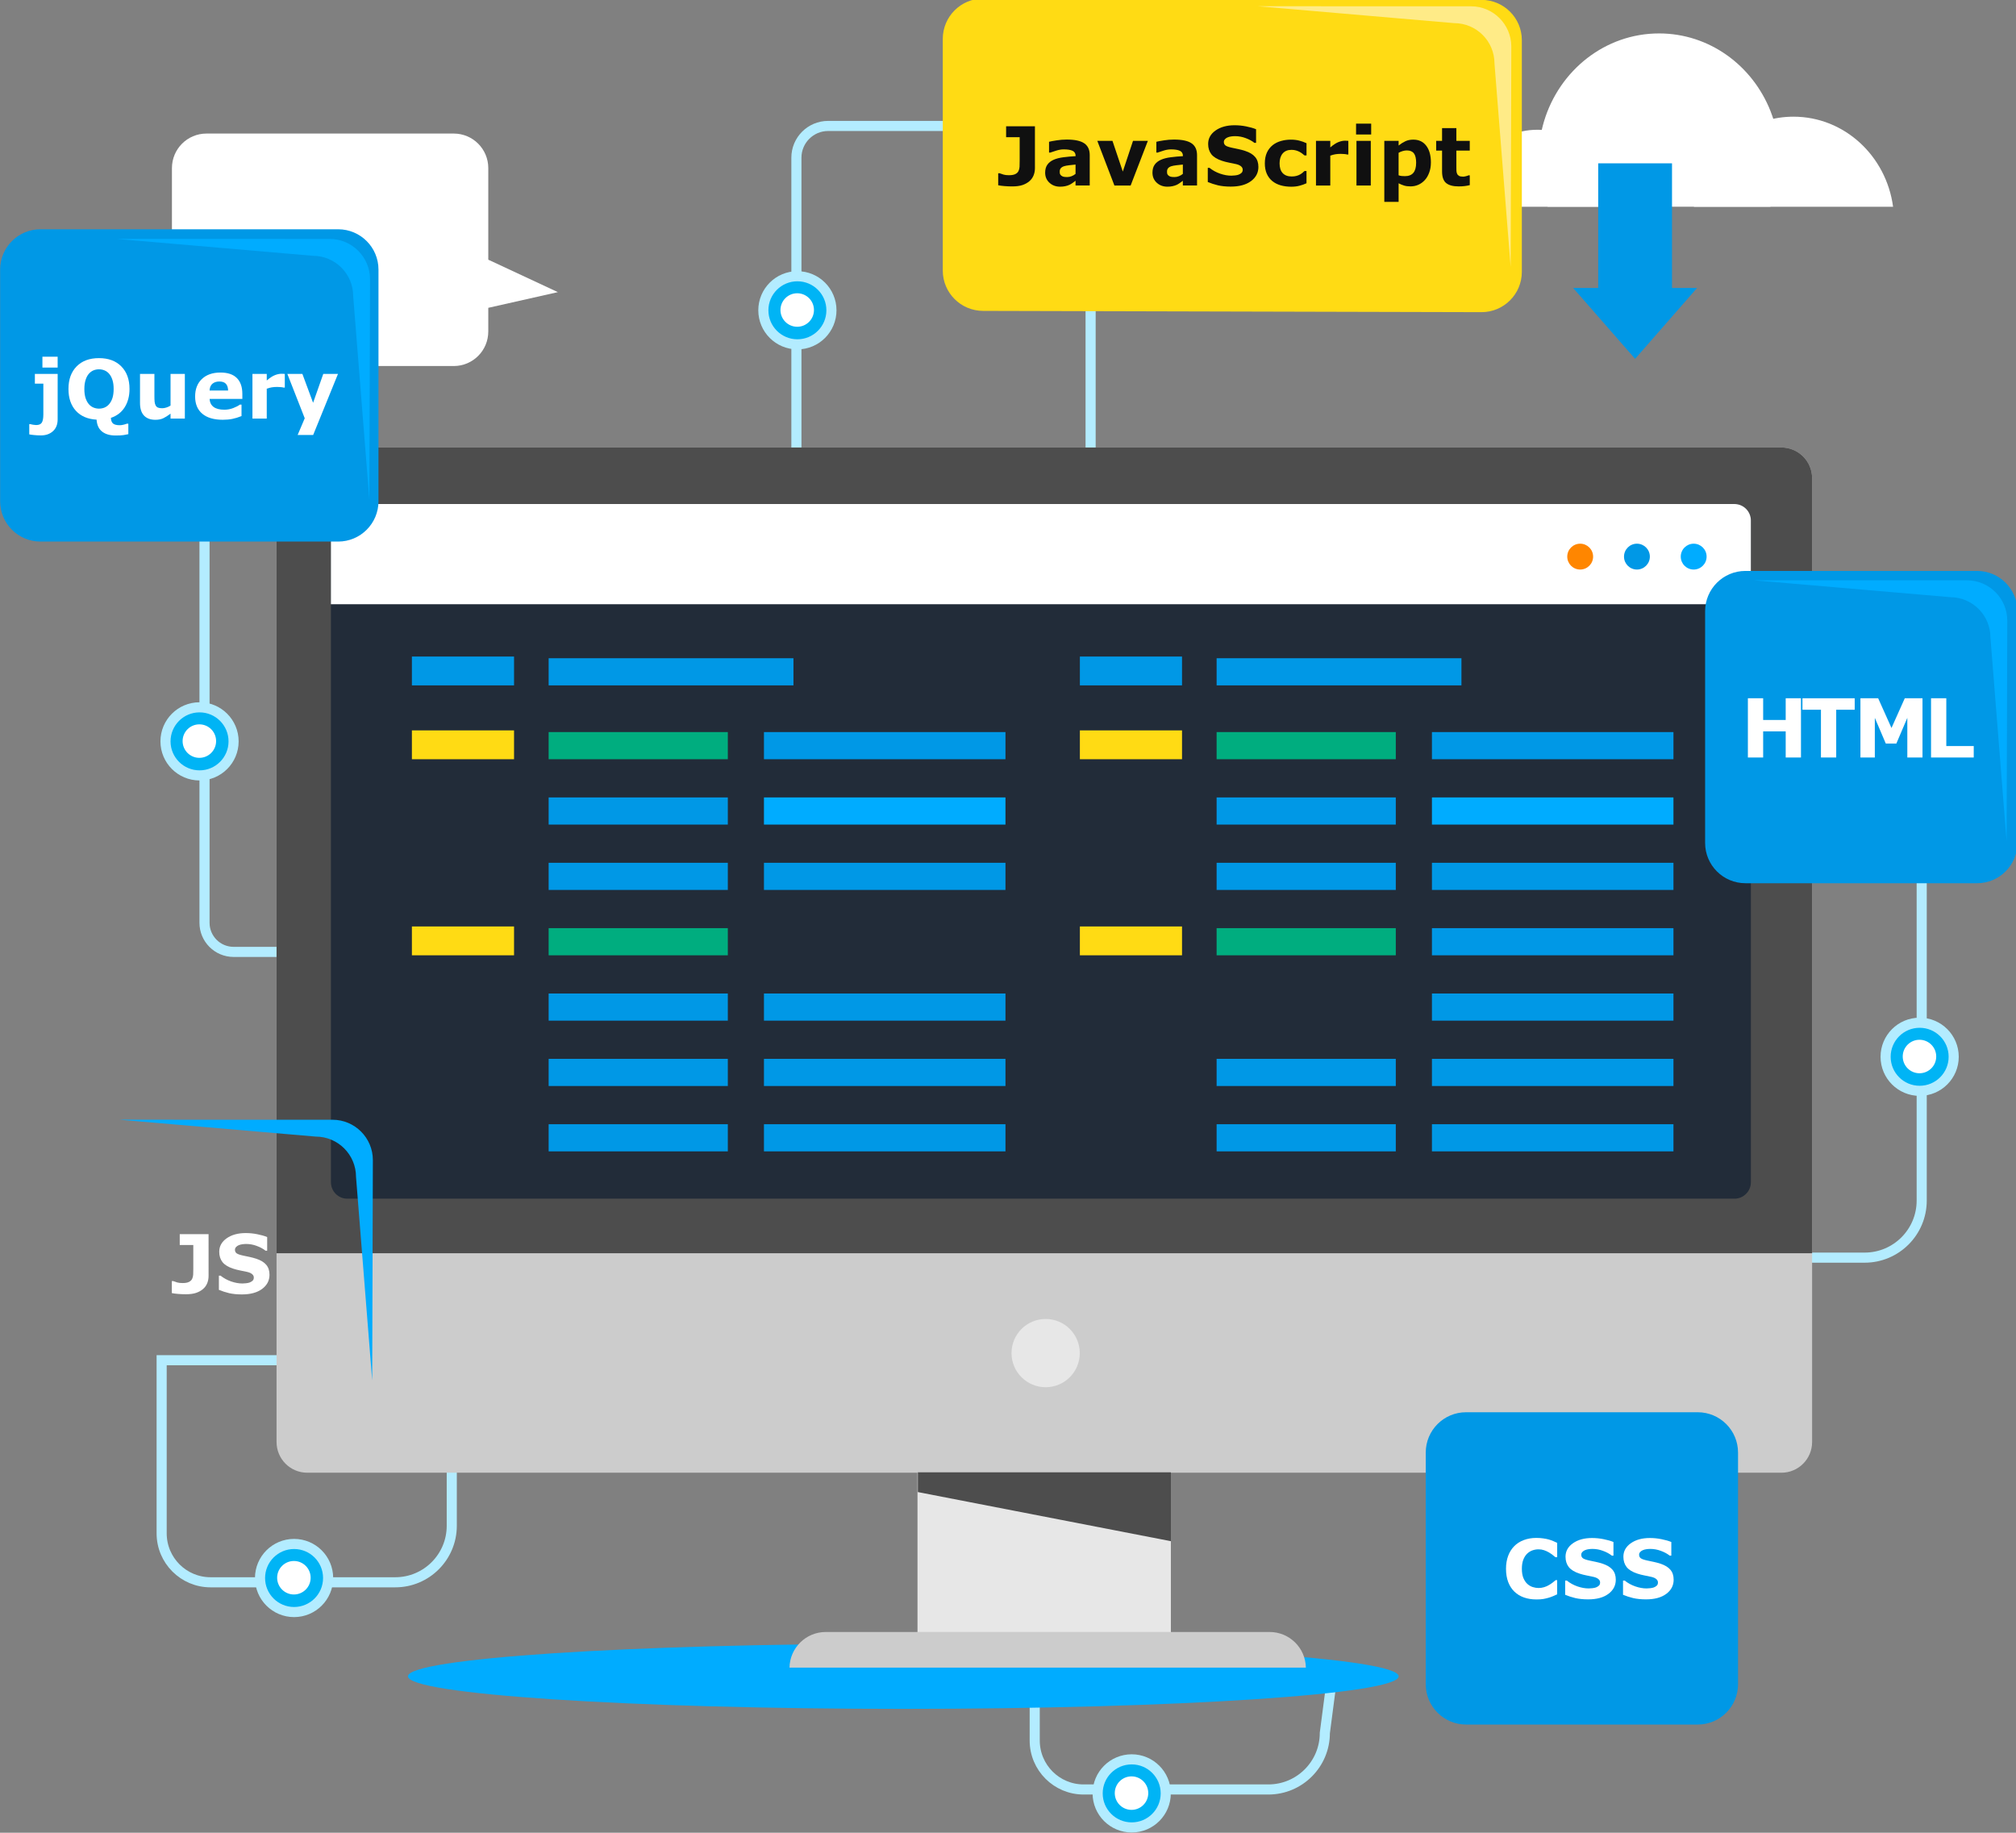 <?xml version="1.0" encoding="UTF-8" standalone="no"?>
<!-- Created with Inkscape (http://www.inkscape.org/) -->

<svg
   width="140.865mm"
   height="128.056mm"
   viewBox="0 0 140.865 128.056"
   version="1.1"
   id="svg5"
   xml:space="preserve"
   xmlns:inkscape="http://www.inkscape.org/namespaces/inkscape"
   xmlns:sodipodi="http://sodipodi.sourceforge.net/DTD/sodipodi-0.dtd"
   xmlns="http://www.w3.org/2000/svg"
   xmlns:svg="http://www.w3.org/2000/svg"><rect x="0" y="0" width="140.865" height="128.056" fill="#808080" stroke="none"/><sodipodi:namedview
     id="namedview7"
     pagecolor="#ffffff"
     bordercolor="#000000"
     borderopacity="0.25"
     inkscape:showpageshadow="2"
     inkscape:pageopacity="0.0"
     inkscape:pagecheckerboard="0"
     inkscape:deskcolor="#d1d1d1"
     inkscape:document-units="mm"
     showgrid="false" /><defs
     id="defs2"><clipPath
       clipPathUnits="userSpaceOnUse"
       id="clipPath150"><path
         d="M 0,500 H 500 V 0 H 0 Z"
         id="path148" /></clipPath><clipPath
       clipPathUnits="userSpaceOnUse"
       id="clipPath254"><path
         d="M 0,500 H 500 V 0 H 0 Z"
         id="path252" /></clipPath><clipPath
       clipPathUnits="userSpaceOnUse"
       id="clipPath400"><path
         d="M 0,500 H 500 V 0 H 0 Z"
         id="path398" /></clipPath><clipPath
       clipPathUnits="userSpaceOnUse"
       id="clipPath420"><path
         d="M 0,500 H 500 V 0 H 0 Z"
         id="path418" /></clipPath><clipPath
       clipPathUnits="userSpaceOnUse"
       id="clipPath504"><path
         d="M 0,500 H 500 V 0 H 0 Z"
         id="path502" /></clipPath></defs><g
     id="g144"
     transform="matrix(0.353,0,0,-0.353,-15.644,154.946)"
     inkscape:export-filename="stack.svg"
     inkscape:export-xdpi="1.8031489"
     inkscape:export-ydpi="1.8031489"><g
       id="g146"
       clip-path="url(#clipPath150)"><g
         id="g152"
         transform="translate(201.959,331.918)"><path
           d="m 0,0 v 75.813 c 0,3.467 2.811,6.278 6.278,6.278 h 45.679 c 3.468,0 6.278,-2.811 6.278,-6.278 V 0"
           style="fill:none;stroke:#b3ecff;stroke-width:2;stroke-linecap:butt;stroke-linejoin:miter;stroke-miterlimit:10;stroke-dasharray:none;stroke-opacity:1"
           id="path154" /></g><g
         id="g156"
         transform="translate(208.894,377.523)"><path
           d="m 0,0 c 0,-3.722 -3.017,-6.739 -6.738,-6.739 -3.723,0 -6.74,3.017 -6.74,6.739 0,3.722 3.017,6.739 6.74,6.739 C -3.017,6.739 0,3.722 0,0"
           style="fill:#00b4f5;fill-opacity:1;fill-rule:nonzero;stroke:none"
           id="path158" /></g><g
         id="g160"
         transform="translate(208.894,377.523)"><path
           d="m 0,0 c 0,-3.722 -3.017,-6.739 -6.738,-6.739 -3.723,0 -6.74,3.017 -6.74,6.739 0,3.722 3.017,6.739 6.74,6.739 C -3.017,6.739 0,3.722 0,0 Z"
           style="fill:none;stroke:#b3ecff;stroke-width:2;stroke-linecap:butt;stroke-linejoin:miter;stroke-miterlimit:10;stroke-dasharray:none;stroke-opacity:1"
           id="path162" /></g><g
         id="g164"
         transform="translate(205.435,377.577)"><path
           d="m 0,0 c 0,-1.831 -1.484,-3.315 -3.315,-3.315 -1.831,0 -3.315,1.484 -3.315,3.315 0,1.831 1.484,3.315 3.315,3.315 C -1.484,3.315 0,1.831 0,0"
           style="fill:#ffffff;fill-opacity:1;fill-rule:nonzero;stroke:none"
           id="path166" /></g><g
         id="g168"
         transform="translate(84.799,341.274)"><path
           d="m 0,0 v -84.988 c 0,-3.18 2.579,-5.76 5.76,-5.76 h 24.725"
           style="fill:none;stroke:#b3ecff;stroke-width:2;stroke-linecap:butt;stroke-linejoin:miter;stroke-miterlimit:10;stroke-dasharray:none;stroke-opacity:1"
           id="path170" /></g><g
         id="g172"
         transform="translate(90.554,292.197)"><path
           d="m 0,0 c 0,-3.722 -3.017,-6.738 -6.739,-6.738 -3.721,0 -6.739,3.016 -6.739,6.738 0,3.722 3.018,6.739 6.739,6.739 C -3.017,6.739 0,3.722 0,0"
           style="fill:#00b4f5;fill-opacity:1;fill-rule:nonzero;stroke:none"
           id="path174" /></g><g
         id="g176"
         transform="translate(90.554,292.197)"><path
           d="m 0,0 c 0,-3.722 -3.017,-6.738 -6.739,-6.738 -3.721,0 -6.739,3.016 -6.739,6.738 0,3.722 3.018,6.739 6.739,6.739 C -3.017,6.739 0,3.722 0,0 Z"
           style="fill:none;stroke:#b3ecff;stroke-width:2;stroke-linecap:butt;stroke-linejoin:miter;stroke-miterlimit:10;stroke-dasharray:none;stroke-opacity:1"
           id="path178" /></g><g
         id="g180"
         transform="translate(87.094,292.252)"><path
           d="m 0,0 c 0,-1.831 -1.484,-3.315 -3.315,-3.315 -1.831,0 -3.315,1.484 -3.315,3.315 0,1.83 1.484,3.314 3.315,3.314 C -1.484,3.314 0,1.83 0,0"
           style="fill:#ffffff;fill-opacity:1;fill-rule:nonzero;stroke:none"
           id="path182" /></g><g
         id="g184"
         transform="translate(122.558,125.748)"><path
           d="m 0,0 h -36.56 c -5.349,0 -9.684,4.336 -9.684,9.685 V 43.956 H 11.182 V 11.182 C 11.182,5.007 6.176,0 0,0 Z"
           style="fill:none;stroke:#b3ecff;stroke-width:2;stroke-linecap:butt;stroke-linejoin:miter;stroke-miterlimit:10;stroke-dasharray:none;stroke-opacity:1"
           id="path186" /></g><g
         id="g188"
         transform="translate(109.266,126.596)"><path
           d="m 0,0 c 0,-3.722 -3.017,-6.738 -6.739,-6.738 -3.721,0 -6.739,3.016 -6.739,6.738 0,3.723 3.018,6.739 6.739,6.739 C -3.017,6.739 0,3.723 0,0"
           style="fill:#00b4f5;fill-opacity:1;fill-rule:nonzero;stroke:none"
           id="path190" /></g><g
         id="g192"
         transform="translate(109.266,126.596)"><path
           d="m 0,0 c 0,-3.722 -3.017,-6.738 -6.739,-6.738 -3.721,0 -6.739,3.016 -6.739,6.738 0,3.723 3.018,6.739 6.739,6.739 C -3.017,6.739 0,3.723 0,0 Z"
           style="fill:none;stroke:#b3ecff;stroke-width:2;stroke-linecap:butt;stroke-linejoin:miter;stroke-miterlimit:10;stroke-dasharray:none;stroke-opacity:1"
           id="path194" /></g><g
         id="g196"
         transform="translate(105.807,126.65)"><path
           d="m 0,0 c 0,-1.831 -1.484,-3.315 -3.315,-3.315 -1.831,0 -3.315,1.484 -3.315,3.315 0,1.83 1.484,3.314 3.315,3.314 C -1.484,3.314 0,1.83 0,0"
           style="fill:#ffffff;fill-opacity:1;fill-rule:nonzero;stroke:none"
           id="path198" /></g><g
         id="g200"
         transform="translate(307.901,106.209)"><path
           d="m 0,0 -1.343,-10.289 c 0,-6.176 -5.006,-11.182 -11.181,-11.182 h -36.56 c -5.349,0 -9.685,4.335 -9.685,9.684 v 34.271 h 14.04"
           style="fill:none;stroke:#b3ecff;stroke-width:2;stroke-linecap:butt;stroke-linejoin:miter;stroke-miterlimit:10;stroke-dasharray:none;stroke-opacity:1"
           id="path202" /></g><g
         id="g204"
         transform="translate(275.067,83.964)"><path
           d="m 0,0 c 0,-3.722 -3.018,-6.739 -6.739,-6.739 -3.722,0 -6.74,3.017 -6.74,6.739 0,3.722 3.018,6.738 6.74,6.738 C -3.018,6.738 0,3.722 0,0"
           style="fill:#00b4f5;fill-opacity:1;fill-rule:nonzero;stroke:none"
           id="path206" /></g><g
         id="g208"
         transform="translate(275.067,83.964)"><path
           d="m 0,0 c 0,-3.722 -3.018,-6.739 -6.739,-6.739 -3.722,0 -6.74,3.017 -6.74,6.739 0,3.722 3.018,6.738 6.74,6.738 C -3.018,6.738 0,3.722 0,0 Z"
           style="fill:none;stroke:#b3ecff;stroke-width:2;stroke-linecap:butt;stroke-linejoin:miter;stroke-miterlimit:10;stroke-dasharray:none;stroke-opacity:1"
           id="path210" /></g><g
         id="g212"
         transform="translate(271.607,84.017)"><path
           d="m 0,0 c 0,-1.831 -1.484,-3.314 -3.314,-3.314 -1.832,0 -3.316,1.483 -3.316,3.314 0,1.831 1.484,3.315 3.316,3.315 C -1.484,3.315 0,1.831 0,0"
           style="fill:#ffffff;fill-opacity:1;fill-rule:nonzero;stroke:none"
           id="path214" /></g><g
         id="g216"
         transform="translate(321.17,107.137)"><path
           d="m 0,0 c 0,-3.56 -43.898,-6.444 -98.049,-6.444 -54.151,0 -98.049,2.884 -98.049,6.444 0,3.559 43.898,6.443 98.049,6.443 C -43.898,6.443 0,3.559 0,0"
           style="fill:#00acff;fill-opacity:1;fill-rule:nonzero;stroke:none"
           id="path218" /></g><g
         id="g220"
         transform="translate(396.566,407.499)"><path
           d="m 0,0 c 0,-3.362 -0.64,-6.562 -1.804,-9.479 h -44.095 c -1.164,2.917 -1.804,6.117 -1.804,9.479 0,2.595 0.378,5.098 1.086,7.45 3.046,10.075 12.086,17.374 22.765,17.374 9.962,0 18.488,-6.34 22.058,-15.365 C -0.64,6.542 0,3.352 0,0"
           style="fill:#ffffff;fill-opacity:1;fill-rule:nonzero;stroke:none"
           id="path222" /></g><g
         id="g224"
         transform="translate(419.036,398.019)"><path
           d="m 0,0 h -39.421 c 1.087,8.121 6.706,14.739 14.117,16.984 1.775,0.552 3.654,0.842 5.594,0.842 C -9.664,17.826 -1.348,10.076 0,0"
           style="fill:#ffffff;fill-opacity:1;fill-rule:nonzero;stroke:none"
           id="path226" /></g><g
         id="g228"
         transform="translate(363.281,398.019)"><path
           d="m 0,0 h -29.349 c 0.018,8.419 6.577,15.236 14.674,15.236 0.409,0 0.818,-0.018 1.218,-0.054 C -5.941,14.54 -0.018,7.994 0,0"
           style="fill:#ffffff;fill-opacity:1;fill-rule:nonzero;stroke:none"
           id="path230" /></g><g
         id="g232"
         transform="translate(375.278,381.944)"><path
           d="M 0,0 V 24.668 H -14.608 V 0 h -4.964 l 6.134,-7.016 6.133,-7.016 6.134,7.016 L 4.963,0 Z"
           style="fill:#0098e6;fill-opacity:1;fill-rule:nonzero;stroke:none"
           id="path234" /></g><g
         id="g236"
         transform="translate(284.768,377.404)"><path
           d="M 52.807,-0.251 -45.856,0 c -4.407,0.011 -7.979,3.572 -7.979,7.979 v 45.856 c 0,4.407 3.572,7.99 7.979,7.979 l 98.663,-0.251 c 4.406,-0.011 7.979,-3.572 7.979,-7.979 V 7.728 c 0,-4.407 -3.573,-7.979 -7.979,-7.979"
           style="fill:#ffdb14;fill-opacity:1;fill-rule:nonzero;stroke:none"
           id="path238"
           sodipodi:nodetypes="csssssssc" /></g><g
         id="g240"
         transform="translate(291.005,429.714)"><path
           d="m 52.465,0 c 0,0 -0.133,-45.336 -0.133,-43.626 l -3.2,40.294 c 0,4.41 -3.569,7.98 -7.98,7.98 L 2.301,7.989 C 0.591,7.989 44.485,7.98 44.485,7.98 c 4.4,0 7.98,-3.58 7.98,-7.98"
           style="fill:#ffeb87;fill-opacity:1;fill-rule:nonzero;stroke:none"
           id="path242" /></g></g></g><g
     aria-label="JavaScript"
     id="text246"
     style="font-weight:bold;font-size:5.69px;font-family:Metropolis;-inkscape-font-specification:Metropolis-Bold;fill:#101010;stroke-width:0.353"
     transform="translate(-235.644,-21.443)"><path
       d="m 307.959,33.191 q 0,0.272 -0.097,0.511 -0.097,0.236 -0.289,0.4 -0.203,0.175 -0.489,0.272 -0.286,0.094 -0.708,0.094 -0.286,0 -0.539,-0.022 -0.253,-0.019 -0.445,-0.058 v -0.839 h 0.1 q 0.133,0.05 0.278,0.094 0.144,0.042 0.37,0.042 0.292,0 0.447,-0.078 0.158,-0.078 0.225,-0.217 0.064,-0.136 0.072,-0.297 0.008,-0.164 0.008,-0.417 v -1.648 h -0.947 v -0.761 h 2.014 z"
       id="path3643" /><path
       d="M 310.796,33.591 V 32.941 q -0.203,0.017 -0.439,0.047 -0.236,0.028 -0.358,0.067 -0.15,0.047 -0.231,0.139 -0.078,0.089 -0.078,0.236 0,0.097 0.017,0.158 0.017,0.061 0.083,0.117 0.064,0.056 0.153,0.083 0.089,0.025 0.278,0.025 0.15,0 0.303,-0.061 0.156,-0.061 0.272,-0.161 z m 0,0.483 q -0.081,0.061 -0.2,0.147 -0.119,0.086 -0.225,0.136 -0.147,0.067 -0.306,0.097 -0.158,0.033 -0.347,0.033 -0.445,0 -0.745,-0.275 -0.3,-0.275 -0.3,-0.703 0,-0.342 0.153,-0.558 0.153,-0.217 0.433,-0.342 0.278,-0.125 0.689,-0.178 0.411,-0.053 0.853,-0.078 v -0.017 q 0,-0.258 -0.211,-0.356 -0.211,-0.1 -0.622,-0.1 -0.247,0 -0.528,0.089 -0.281,0.086 -0.403,0.133 h -0.092 v -0.753 q 0.158,-0.042 0.514,-0.097 0.358,-0.058 0.717,-0.058 0.853,0 1.231,0.264 0.381,0.261 0.381,0.822 v 2.123 h -0.992 z"
       id="path3645" /><path
       d="m 315.849,31.285 -1.203,3.12 h -1.134 l -1.195,-3.12 h 1.059 l 0.722,2.145 0.714,-2.145 z"
       id="path3647" /><path
       d="M 318.294,33.591 V 32.941 q -0.203,0.017 -0.439,0.047 -0.236,0.028 -0.358,0.067 -0.15,0.047 -0.231,0.139 -0.078,0.089 -0.078,0.236 0,0.097 0.017,0.158 0.017,0.061 0.083,0.117 0.064,0.056 0.153,0.083 0.089,0.025 0.278,0.025 0.15,0 0.303,-0.061 0.156,-0.061 0.272,-0.161 z m 0,0.483 q -0.081,0.061 -0.2,0.147 -0.119,0.086 -0.225,0.136 -0.147,0.067 -0.306,0.097 -0.158,0.033 -0.347,0.033 -0.445,0 -0.745,-0.275 -0.3,-0.275 -0.3,-0.703 0,-0.342 0.153,-0.558 0.153,-0.217 0.433,-0.342 0.278,-0.125 0.689,-0.178 0.411,-0.053 0.853,-0.078 v -0.017 q 0,-0.258 -0.211,-0.356 -0.211,-0.1 -0.622,-0.1 -0.247,0 -0.528,0.089 -0.281,0.086 -0.403,0.133 h -0.092 v -0.753 q 0.158,-0.042 0.514,-0.097 0.358,-0.058 0.717,-0.058 0.853,0 1.231,0.264 0.381,0.261 0.381,0.822 v 2.123 h -0.992 z"
       id="path3649" /><path
       d="m 323.573,33.105 q 0,0.611 -0.52,0.995 -0.517,0.381 -1.406,0.381 -0.514,0 -0.897,-0.089 -0.381,-0.092 -0.714,-0.231 v -0.992 h 0.117 q 0.331,0.264 0.739,0.406 0.411,0.142 0.789,0.142 0.097,0 0.256,-0.017 0.158,-0.017 0.258,-0.056 0.122,-0.05 0.2,-0.125 0.081,-0.075 0.081,-0.222 0,-0.136 -0.117,-0.233 -0.114,-0.1 -0.336,-0.153 -0.233,-0.056 -0.495,-0.103 -0.258,-0.05 -0.486,-0.125 -0.522,-0.169 -0.753,-0.458 -0.228,-0.292 -0.228,-0.722 0,-0.578 0.517,-0.942 0.52,-0.367 1.334,-0.367 0.408,0 0.806,0.081 0.4,0.078 0.692,0.197 v 0.953 h -0.114 q -0.25,-0.2 -0.614,-0.333 -0.361,-0.136 -0.739,-0.136 -0.133,0 -0.267,0.019 -0.131,0.017 -0.253,0.067 -0.108,0.042 -0.186,0.128 -0.078,0.083 -0.078,0.192 0,0.164 0.125,0.253 0.125,0.086 0.472,0.158 0.228,0.047 0.436,0.092 0.211,0.044 0.453,0.122 0.475,0.156 0.7,0.425 0.228,0.267 0.228,0.695 z"
       id="path3651" /><path
       d="m 325.874,34.489 q -0.408,0 -0.747,-0.097 -0.336,-0.097 -0.586,-0.3 -0.247,-0.203 -0.383,-0.511 -0.136,-0.308 -0.136,-0.722 0,-0.436 0.144,-0.753 0.147,-0.317 0.408,-0.525 0.253,-0.197 0.583,-0.289 0.331,-0.092 0.686,-0.092 0.32,0 0.589,0.069 0.27,0.069 0.503,0.181 v 0.853 h -0.142 q -0.058,-0.05 -0.142,-0.117 -0.081,-0.067 -0.2,-0.131 -0.114,-0.061 -0.25,-0.1 -0.136,-0.042 -0.317,-0.042 -0.4,0 -0.617,0.256 -0.214,0.253 -0.214,0.689 0,0.45 0.219,0.683 0.222,0.233 0.628,0.233 0.189,0 0.339,-0.042 0.153,-0.044 0.253,-0.103 0.095,-0.056 0.167,-0.117 0.072,-0.061 0.133,-0.119 h 0.142 V 34.247 q -0.236,0.111 -0.495,0.175 -0.256,0.067 -0.567,0.067 z"
       id="path3653" /><path
       d="m 329.858,32.238 h -0.089 q -0.064,-0.022 -0.206,-0.033 -0.142,-0.011 -0.236,-0.011 -0.214,0 -0.378,0.028 -0.164,0.028 -0.353,0.094 v 2.089 h -1 v -3.12 h 1 v 0.458 q 0.331,-0.283 0.575,-0.375 0.244,-0.094 0.45,-0.094 0.053,0 0.119,0.003 0.067,0.003 0.117,0.008 z"
       id="path3655" /><path
       d="m 331.425,34.405 h -1 v -3.12 h 1 z m 0.028,-3.565 h -1.056 v -0.758 h 1.056 z"
       id="path3657" /><path
       d="m 335.626,32.802 q 0,0.386 -0.119,0.703 -0.117,0.317 -0.308,0.522 -0.2,0.217 -0.453,0.328 -0.253,0.111 -0.542,0.111 -0.267,0 -0.453,-0.058 -0.186,-0.056 -0.381,-0.158 v 1.3 h -1 v -4.265 h 1 v 0.325 q 0.231,-0.183 0.47,-0.297 0.242,-0.114 0.556,-0.114 0.583,0 0.906,0.428 0.325,0.428 0.325,1.175 z m -1.031,0.019 q 0,-0.456 -0.156,-0.661 -0.156,-0.206 -0.492,-0.206 -0.142,0 -0.292,0.044 -0.15,0.042 -0.286,0.122 v 1.57 q 0.1,0.039 0.214,0.05 0.114,0.011 0.225,0.011 0.397,0 0.592,-0.231 0.194,-0.233 0.194,-0.7 z"
       id="path3659" /><path
       d="m 338.343,34.378 q -0.161,0.042 -0.342,0.064 -0.181,0.025 -0.442,0.025 -0.583,0 -0.87,-0.236 -0.283,-0.236 -0.283,-0.809 v -1.459 h -0.411 v -0.678 h 0.411 v -0.892 h 1 v 0.892 h 0.936 v 0.678 h -0.936 v 1.106 q 0,0.164 0.003,0.286 0.003,0.122 0.044,0.219 0.039,0.097 0.136,0.156 0.1,0.056 0.289,0.056 0.078,0 0.203,-0.033 0.128,-0.033 0.178,-0.061 h 0.083 z"
       id="path3661" /></g><g
     id="g248"
     transform="matrix(0.353,0,0,-0.353,-15.644,154.946)"><g
       id="g250"
       clip-path="url(#clipPath254)"><g
         id="g256"
         transform="translate(424.702,269.243)"><path
           d="M 0,0 V -67.944 C 0,-74.18 -5.055,-79.235 -11.291,-79.235 H -42.447"
           style="fill:none;stroke:#b3ecff;stroke-width:2;stroke-linecap:butt;stroke-linejoin:miter;stroke-miterlimit:10;stroke-dasharray:none;stroke-opacity:1"
           id="path258" /></g><g
         id="g260"
         transform="translate(431.036,229.764)"><path
           d="m 0,0 c 0,-3.722 -3.017,-6.738 -6.738,-6.738 -3.722,0 -6.74,3.016 -6.74,6.738 0,3.722 3.018,6.739 6.74,6.739 C -3.017,6.739 0,3.722 0,0"
           style="fill:#00b4f5;fill-opacity:1;fill-rule:nonzero;stroke:none"
           id="path262" /></g><g
         id="g264"
         transform="translate(431.036,229.764)"><path
           d="m 0,0 c 0,-3.722 -3.017,-6.738 -6.738,-6.738 -3.722,0 -6.74,3.016 -6.74,6.738 0,3.722 3.018,6.739 6.74,6.739 C -3.017,6.739 0,3.722 0,0 Z"
           style="fill:none;stroke:#b3ecff;stroke-width:2;stroke-linecap:butt;stroke-linejoin:miter;stroke-miterlimit:10;stroke-dasharray:none;stroke-opacity:1"
           id="path266" /></g><g
         id="g268"
         transform="translate(427.577,229.818)"><path
           d="m 0,0 c 0,-1.83 -1.484,-3.314 -3.314,-3.314 -1.832,0 -3.316,1.484 -3.316,3.314 0,1.831 1.484,3.315 3.316,3.315 C -1.484,3.315 0,1.831 0,0"
           style="fill:#ffffff;fill-opacity:1;fill-rule:nonzero;stroke:none"
           id="path270" /></g><g
         id="g272"
         transform="translate(154.745,381.118)"><path
           d="m 0,0 -13.775,6.419 v 18.134 c 0,3.774 -3.059,6.834 -6.834,6.834 H -69.56 c -3.774,0 -6.834,-3.06 -6.834,-6.834 V -7.794 c 0,-3.775 3.06,-6.834 6.834,-6.834 h 48.951 c 3.775,0 6.834,3.059 6.834,6.834 v 4.688 z"
           style="fill:#ffffff;fill-opacity:1;fill-rule:nonzero;stroke:none"
           id="path274" /></g><path
         d="M 276.086,113.697 H 225.93 v 62.695 h 50.156 z"
         style="fill:#e7e7e7;fill-opacity:1;fill-rule:nonzero;stroke:none"
         id="path276" /><g
         id="g278"
         transform="translate(403.01,344.287)"><path
           d="m 0,0 v -190.77 c 0,-3.36 -2.72,-6.08 -6.07,-6.08 h -291.81 c -3.35,0 -6.07,2.72 -6.07,6.08 V 0 c 0,3.36 2.72,6.08 6.07,6.08 H -6.07 C -2.72,6.08 0,3.36 0,0"
           style="fill:#cccccc;fill-opacity:1;fill-rule:nonzero;stroke:none"
           id="path280" /></g><g
         id="g282"
         transform="translate(403.01,344.287)"
         style="fill:#4d4d4d"><path
           d="M 0,0 V -153.41 H -303.95 V 0 c 0,3.36 2.72,6.08 6.07,6.08 H -6.07 C -2.72,6.08 0,3.36 0,0"
           style="fill:#4d4d4d;fill-opacity:1;fill-rule:nonzero;stroke:none"
           id="path284" /></g><g
         id="g286"
         transform="translate(302.804,108.851)"
         style="fill:#cccccc"><path
           d="m 0,0 h -102.21 c 0.06,3.91 3.25,7.061 7.18,7.061 H -7.181 C -3.25,7.061 -0.061,3.91 0,0"
           style="fill:#cccccc;fill-opacity:1;fill-rule:nonzero;stroke:none"
           id="path288" /></g><g
         id="g290"
         transform="translate(390.89,335.917)"><path
           d="m 0,0 v -130.98 c 0,-1.8 -1.46,-3.26 -3.26,-3.26 h -274.56 c -1.8,0 -3.25,1.46 -3.25,3.26 V 0 c 0,1.8 1.45,3.26 3.25,3.26 H -3.26 C -1.46,3.26 0,1.8 0,0"
           style="fill:#222c39;fill-opacity:1;fill-rule:nonzero;stroke:none"
           id="path292" /></g><g
         id="g294"
         transform="translate(258.05,171.113)"><path
           d="m 0,0 c 0,-3.73 -3.024,-6.755 -6.755,-6.755 -3.73,0 -6.755,3.025 -6.755,6.755 0,3.731 3.025,6.755 6.755,6.755 C -3.024,6.755 0,3.731 0,0"
           style="fill:#e7e7e7;fill-opacity:1;fill-rule:nonzero;stroke:none"
           id="path296" /></g><g
         id="g298"
         transform="translate(390.89,335.917)"><path
           d="M 0,0 V -16.57 H -281.07 V 0 c 0,1.8 1.45,3.26 3.25,3.26 H -3.26 C -1.46,3.26 0,1.8 0,0"
           style="fill:#ffffff;fill-opacity:1;fill-rule:nonzero;stroke:none"
           id="path300" /></g><g
         id="g302"
         transform="translate(359.66,328.766)"><path
           d="m 0,0 c 0,-1.413 -1.146,-2.558 -2.558,-2.558 -1.413,0 -2.558,1.145 -2.558,2.558 0,1.413 1.145,2.558 2.558,2.558 C -1.146,2.558 0,1.413 0,0"
           style="fill:#ff8600;fill-opacity:1;fill-rule:nonzero;stroke:none"
           id="path304" /></g><g
         id="g306"
         transform="translate(370.893,328.766)"><path
           d="m 0,0 c 0,-1.413 -1.146,-2.558 -2.558,-2.558 -1.413,0 -2.558,1.145 -2.558,2.558 0,1.413 1.145,2.558 2.558,2.558 C -1.146,2.558 0,1.413 0,0"
           style="fill:#0098e6;fill-opacity:1;fill-rule:nonzero;stroke:none"
           id="path308" /></g><g
         id="g310"
         transform="translate(382.126,328.766)"><path
           d="m 0,0 c 0,-1.413 -1.146,-2.558 -2.558,-2.558 -1.413,0 -2.557,1.145 -2.557,2.558 0,1.413 1.144,2.558 2.557,2.558 C -1.146,2.558 0,1.413 0,0"
           style="fill:#00acff;fill-opacity:1;fill-rule:nonzero;stroke:none"
           id="path312" /></g><path
         d="m 146.068,303.279 h -20.219 v 5.708 h 20.219 z"
         style="fill:#0098e6;fill-opacity:1;fill-rule:nonzero;stroke:none"
         id="path314" /><path
         d="m 201.376,303.279 h -48.459 v 5.375 h 48.459 z"
         style="fill:#0098e6;fill-opacity:1;fill-rule:nonzero;stroke:none"
         id="path316" /><path
         d="m 146.068,288.662 h -20.219 v 5.708 h 20.219 z"
         style="fill:#ffdb14;fill-opacity:1;fill-rule:nonzero;stroke:none"
         id="path318" /><path
         d="m 188.384,288.662 h -35.467 v 5.375 h 35.467 z"
         style="fill:#00ad7f;fill-opacity:1;fill-rule:nonzero;stroke:none"
         id="path320" /><path
         d="m 243.342,288.662 h -47.806 v 5.375 h 47.806 z"
         style="fill:#0098e6;fill-opacity:1;fill-rule:nonzero;stroke:none"
         id="path322" /><path
         d="m 188.384,275.725 h -35.467 v 5.375 h 35.467 z"
         style="fill:#0098e6;fill-opacity:1;fill-rule:nonzero;stroke:none"
         id="path324" /><path
         d="m 243.342,275.725 h -47.806 v 5.375 h 47.806 z"
         style="fill:#00acff;fill-opacity:1;fill-rule:nonzero;stroke:none"
         id="path326" /><path
         d="m 188.384,262.789 h -35.467 v 5.375 h 35.467 z"
         style="fill:#0098e6;fill-opacity:1;fill-rule:nonzero;stroke:none"
         id="path328" /><path
         d="m 243.342,262.789 h -47.806 v 5.375 h 47.806 z"
         style="fill:#0098e6;fill-opacity:1;fill-rule:nonzero;stroke:none"
         id="path330" /><path
         d="m 146.068,249.852 h -20.219 v 5.708 h 20.219 z"
         style="fill:#ffdb14;fill-opacity:1;fill-rule:nonzero;stroke:none"
         id="path332" /><path
         d="m 188.384,249.852 h -35.467 v 5.375 h 35.467 z"
         style="fill:#00ad7f;fill-opacity:1;fill-rule:nonzero;stroke:none"
         id="path334" /><path
         d="m 188.384,236.916 h -35.467 v 5.375 h 35.467 z"
         style="fill:#0098e6;fill-opacity:1;fill-rule:nonzero;stroke:none"
         id="path336" /><path
         d="m 243.342,236.916 h -47.806 v 5.375 h 47.806 z"
         style="fill:#0098e6;fill-opacity:1;fill-rule:nonzero;stroke:none"
         id="path338" /><path
         d="m 188.384,223.979 h -35.467 v 5.375 h 35.467 z"
         style="fill:#0098e6;fill-opacity:1;fill-rule:nonzero;stroke:none"
         id="path340" /><path
         d="m 243.342,223.979 h -47.806 v 5.375 h 47.806 z"
         style="fill:#0098e6;fill-opacity:1;fill-rule:nonzero;stroke:none"
         id="path342" /><path
         d="m 188.384,211.043 h -35.467 v 5.375 h 35.467 z"
         style="fill:#0098e6;fill-opacity:1;fill-rule:nonzero;stroke:none"
         id="path344" /><path
         d="m 243.342,211.043 h -47.806 v 5.375 h 47.806 z"
         style="fill:#0098e6;fill-opacity:1;fill-rule:nonzero;stroke:none"
         id="path346" /><path
         d="M 278.289,303.279 H 258.07 v 5.708 h 20.219 z"
         style="fill:#0098e6;fill-opacity:1;fill-rule:nonzero;stroke:none"
         id="path348" /><path
         d="m 333.597,303.279 h -48.46 v 5.375 h 48.46 z"
         style="fill:#0098e6;fill-opacity:1;fill-rule:nonzero;stroke:none"
         id="path350" /><path
         d="M 278.289,288.662 H 258.07 v 5.708 h 20.219 z"
         style="fill:#ffdb14;fill-opacity:1;fill-rule:nonzero;stroke:none"
         id="path352" /><path
         d="m 320.605,288.662 h -35.468 v 5.375 h 35.468 z"
         style="fill:#00ad7f;fill-opacity:1;fill-rule:nonzero;stroke:none"
         id="path354" /><path
         d="m 375.563,288.662 h -47.806 v 5.375 h 47.806 z"
         style="fill:#0098e6;fill-opacity:1;fill-rule:nonzero;stroke:none"
         id="path356" /><path
         d="m 320.605,275.725 h -35.468 v 5.375 h 35.468 z"
         style="fill:#0098e6;fill-opacity:1;fill-rule:nonzero;stroke:none"
         id="path358" /><path
         d="m 375.563,275.725 h -47.806 v 5.375 h 47.806 z"
         style="fill:#00acff;fill-opacity:1;fill-rule:nonzero;stroke:none"
         id="path360" /><path
         d="m 320.605,262.789 h -35.468 v 5.375 h 35.468 z"
         style="fill:#0098e6;fill-opacity:1;fill-rule:nonzero;stroke:none"
         id="path362" /><path
         d="m 375.563,262.789 h -47.806 v 5.375 h 47.806 z"
         style="fill:#0098e6;fill-opacity:1;fill-rule:nonzero;stroke:none"
         id="path364" /><path
         d="M 278.289,249.852 H 258.07 v 5.708 h 20.219 z"
         style="fill:#ffdb14;fill-opacity:1;fill-rule:nonzero;stroke:none"
         id="path366" /><path
         d="m 320.605,249.852 h -35.468 v 5.375 h 35.468 z"
         style="fill:#00ad7f;fill-opacity:1;fill-rule:nonzero;stroke:none"
         id="path368" /><path
         d="m 375.563,249.852 h -47.806 v 5.375 h 47.806 z"
         style="fill:#0098e6;fill-opacity:1;fill-rule:nonzero;stroke:none"
         id="path370" /><path
         d="m 375.563,236.916 h -47.806 v 5.375 h 47.806 z"
         style="fill:#0098e6;fill-opacity:1;fill-rule:nonzero;stroke:none"
         id="path372" /><path
         d="m 320.605,223.979 h -35.468 v 5.375 h 35.468 z"
         style="fill:#0098e6;fill-opacity:1;fill-rule:nonzero;stroke:none"
         id="path374" /><path
         d="m 375.563,223.979 h -47.806 v 5.375 h 47.806 z"
         style="fill:#0098e6;fill-opacity:1;fill-rule:nonzero;stroke:none"
         id="path376" /><path
         d="m 320.605,211.043 h -35.468 v 5.375 h 35.468 z"
         style="fill:#0098e6;fill-opacity:1;fill-rule:nonzero;stroke:none"
         id="path378" /><path
         d="m 375.563,211.043 h -47.806 v 5.375 h 47.806 z"
         style="fill:#0098e6;fill-opacity:1;fill-rule:nonzero;stroke:none"
         id="path380" /><g
         id="g382"
         transform="translate(276.086,133.884)"
         style="fill:#4d4d4d"><path
           d="m 0,0 -50.088,9.722 v 3.915 H 0 Z"
           style="fill:#4d4d4d;fill-opacity:1;fill-rule:nonzero;stroke:none"
           id="path384" /></g><g
         id="g386"
         transform="translate(111.255,331.745)"><path
           d="m 0,0 h -58.932 c -4.407,0 -7.979,3.572 -7.979,7.979 v 45.856 c 0,4.407 3.572,7.979 7.979,7.979 H 0 c 4.407,0 7.979,-3.572 7.979,-7.979 V 7.979 C 7.979,3.572 4.407,0 0,0"
           style="fill:#0098e6;fill-opacity:1;fill-rule:nonzero;stroke:none"
           id="path388"
           sodipodi:nodetypes="csssssssc" /></g></g></g><g
     aria-label="jQuery"
     id="text392"
     style="font-weight:bold;font-size:5.69px;font-family:Metropolis;-inkscape-font-specification:Metropolis-Bold;fill:#ffffff;stroke-width:0.353"
     transform="translate(-235.644,-21.443)"><path
       d="m 239.672,50.746 q 0,0.528 -0.325,0.822 -0.325,0.297 -0.836,0.297 -0.272,0 -0.497,-0.025 -0.222,-0.022 -0.325,-0.047 v -0.717 h 0.078 q 0.083,0.028 0.208,0.047 0.125,0.019 0.197,0.019 0.289,0 0.395,-0.172 0.106,-0.172 0.106,-0.567 V 48.248 h -0.592 v -0.678 h 1.592 z m 0,-3.62 h -1.064 v -0.758 h 1.064 z"
       id="path3664" /><path
       d="m 243.279,49.67 q 0.156,-0.189 0.231,-0.445 0.075,-0.258 0.075,-0.606 0,-0.372 -0.086,-0.633 -0.086,-0.261 -0.225,-0.422 -0.142,-0.167 -0.328,-0.242 -0.183,-0.075 -0.383,-0.075 -0.203,0 -0.383,0.072 -0.178,0.072 -0.328,0.239 -0.139,0.156 -0.228,0.431 -0.086,0.272 -0.086,0.633 0,0.37 0.083,0.631 0.086,0.258 0.225,0.422 0.139,0.164 0.325,0.242 0.186,0.078 0.392,0.078 0.206,0 0.392,-0.078 0.186,-0.081 0.325,-0.247 z m 0.114,0.97 q 0.011,0.275 0.15,0.395 0.139,0.119 0.475,0.119 0.114,0 0.27,-0.039 0.156,-0.039 0.217,-0.069 h 0.106 v 0.733 q -0.156,0.036 -0.339,0.064 -0.181,0.028 -0.556,0.028 -0.331,0 -0.578,-0.083 -0.244,-0.081 -0.408,-0.231 -0.161,-0.147 -0.242,-0.347 -0.081,-0.2 -0.095,-0.445 -0.928,-0.053 -1.448,-0.62 -0.517,-0.57 -0.517,-1.523 0,-0.997 0.567,-1.575 0.567,-0.581 1.564,-0.581 0.995,0 1.564,0.581 0.57,0.578 0.57,1.575 0,0.736 -0.333,1.272 -0.333,0.533 -0.967,0.745 z"
       id="path3666" /><path
       d="m 248.56,50.69 h -1 v -0.345 q -0.278,0.211 -0.508,0.322 -0.231,0.108 -0.55,0.108 -0.517,0 -0.797,-0.297 -0.278,-0.297 -0.278,-0.878 v -2.031 h 1.006 v 1.548 q 0,0.236 0.014,0.395 0.017,0.156 0.072,0.258 0.053,0.103 0.158,0.15 0.108,0.047 0.3,0.047 0.128,0 0.283,-0.047 0.156,-0.047 0.3,-0.139 v -2.212 h 1 z"
       id="path3668" /><path
       d="m 252.578,49.315 h -2.289 q 0.022,0.367 0.278,0.561 0.258,0.194 0.758,0.194 0.317,0 0.614,-0.114 0.297,-0.114 0.47,-0.244 h 0.111 v 0.803 q -0.339,0.136 -0.639,0.197 -0.3,0.061 -0.664,0.061 -0.939,0 -1.439,-0.422 -0.5,-0.422 -0.5,-1.203 0,-0.772 0.472,-1.222 0.475,-0.453 1.3,-0.453 0.761,0 1.145,0.386 0.383,0.383 0.383,1.106 z m -0.995,-0.586 q -0.008,-0.314 -0.156,-0.472 -0.147,-0.158 -0.458,-0.158 -0.289,0 -0.475,0.15 -0.186,0.15 -0.208,0.481 z"
       id="path3670" /><path
       d="m 255.545,48.523 h -0.089 q -0.064,-0.022 -0.206,-0.033 -0.142,-0.011 -0.236,-0.011 -0.214,0 -0.378,0.028 -0.164,0.028 -0.353,0.094 v 2.089 h -1 v -3.12 h 1 v 0.458 q 0.331,-0.283 0.575,-0.375 0.244,-0.094 0.45,-0.094 0.053,0 0.119,0.003 0.067,0.003 0.117,0.008 z"
       id="path3672" /><path
       d="m 257.521,49.587 0.711,-2.017 h 1.028 l -1.734,4.265 h -1.084 l 0.495,-1.167 -1.214,-3.098 h 1.05 z"
       id="path3674" /></g><g
     id="g394"
     transform="matrix(0.353,0,0,-0.353,-15.644,154.946)"><g
       id="g396"
       clip-path="url(#clipPath400)"><g
         id="g402"
         transform="translate(117.561,383.663)"><path
           d="m 0,0 c 0,0 -0.133,-45.336 -0.133,-43.626 l -3.2,40.293 c 0,4.411 -3.569,7.98 -7.98,7.98 L -50.164,7.989 C -51.874,7.989 -7.98,7.98 -7.98,7.98 -3.58,7.98 0,4.4 0,0"
           style="fill:#00acff;fill-opacity:1;fill-rule:nonzero;stroke:none"
           id="path404" /></g><g
         id="g406"
         transform="translate(435.666,264.119)"><path
           d="m 0,0 h -45.856 c -4.408,0 -7.98,3.572 -7.98,7.979 v 45.856 c 0,4.407 3.572,7.979 7.98,7.979 H 0 c 4.406,0 7.979,-3.572 7.979,-7.979 V 7.979 C 7.979,3.572 4.406,0 0,0"
           style="fill:#0098e6;fill-opacity:1;fill-rule:nonzero;stroke:none"
           id="path408" /></g></g></g><g
     aria-label="HTML"
     id="text412"
     style="font-weight:bold;font-size:5.69px;font-family:Metropolis;-inkscape-font-specification:Metropolis-Bold;fill:#ffffff;stroke-width:0.353"
     transform="translate(-235.644,-21.443)"><path
       d="m 361.484,74.37 h -1.067 v -1.823 h -1.575 v 1.823 h -1.067 V 70.233 h 1.067 v 1.514 h 1.575 V 70.233 h 1.067 z"
       id="path3805" /><path
       d="m 365.239,71.033 h -1.292 v 3.337 h -1.067 v -3.337 h -1.292 V 70.233 h 3.651 z"
       id="path3807" /><path
       d="m 369.976,74.37 h -1.061 v -2.77 l -0.767,1.798 h -0.736 l -0.767,-1.798 v 2.77 h -1.006 V 70.233 h 1.239 l 0.931,2.075 0.928,-2.075 h 1.239 z"
       id="path3809" /><path
       d="m 373.556,74.37 h -2.984 V 70.233 h 1.067 v 3.337 h 1.917 z"
       id="path3811" /></g><g
     id="g414"
     transform="matrix(0.353,0,0,-0.353,-15.644,154.946)"><g
       id="g416"
       clip-path="url(#clipPath420)"><g
         id="g422"
         transform="translate(441.639,316.094)"><path
           d="m 0,0 c 0,0 -0.133,-45.337 -0.133,-43.627 l -3.199,40.294 c 0,4.41 -3.57,7.98 -7.981,7.98 l -38.85,3.342 c -1.71,0 42.184,-0.01 42.184,-0.01 C -3.58,7.979 0,4.399 0,0"
           style="fill:#00acff;fill-opacity:1;fill-rule:nonzero;stroke:none"
           id="path424" /></g><g
         id="g426"
         transform="translate(380.368,97.592)"><path
           d="m 0,0 h -45.856 c -4.407,0 -7.979,3.572 -7.979,7.979 v 45.856 c 0,4.406 3.572,7.978 7.979,7.978 H 0 c 4.406,0 7.979,-3.572 7.979,-7.978 V 7.979 C 7.979,3.572 4.406,0 0,0"
           style="fill:#0098e6;fill-opacity:1;fill-rule:nonzero;stroke:none"
           id="path428" /></g></g></g><g
     aria-label="CSS"
     id="text432"
     style="font-weight:bold;font-size:5.69px;font-family:Metropolis;-inkscape-font-specification:Metropolis-Bold;fill:#ffffff;stroke-width:0.353"
     transform="translate(-235.644,-21.443)"><path
       d="m 342.986,133.198 q -0.461,0 -0.853,-0.136 -0.389,-0.136 -0.67,-0.406 -0.281,-0.27 -0.436,-0.672 -0.153,-0.403 -0.153,-0.931 0,-0.492 0.147,-0.892 0.147,-0.4 0.428,-0.686 0.27,-0.275 0.667,-0.425 0.4,-0.15 0.872,-0.15 0.261,0 0.47,0.031 0.211,0.028 0.389,0.075 0.186,0.053 0.336,0.119 0.153,0.064 0.267,0.119 v 1.003 h -0.122 q -0.078,-0.067 -0.197,-0.158 -0.117,-0.092 -0.267,-0.181 -0.153,-0.089 -0.331,-0.15 -0.178,-0.061 -0.381,-0.061 -0.225,0 -0.428,0.072 -0.203,0.07 -0.375,0.233 -0.164,0.158 -0.267,0.42 -0.1,0.261 -0.1,0.633 0,0.389 0.108,0.65 0.111,0.261 0.278,0.411 0.169,0.153 0.378,0.219 0.208,0.064 0.411,0.064 0.194,0 0.383,-0.058 0.192,-0.058 0.353,-0.158 0.136,-0.081 0.253,-0.172 0.117,-0.092 0.192,-0.158 h 0.111 v 0.989 q -0.156,0.07 -0.297,0.131 -0.142,0.061 -0.297,0.106 -0.203,0.058 -0.381,0.089 -0.178,0.031 -0.489,0.031 z"
       id="path3798" /><path
       d="m 348.545,131.817 q 0,0.611 -0.52,0.995 -0.517,0.381 -1.406,0.381 -0.514,0 -0.897,-0.089 -0.381,-0.092 -0.714,-0.231 v -0.992 h 0.117 q 0.331,0.264 0.739,0.406 0.411,0.142 0.789,0.142 0.097,0 0.256,-0.017 0.158,-0.017 0.258,-0.056 0.122,-0.05 0.2,-0.125 0.081,-0.075 0.081,-0.222 0,-0.136 -0.117,-0.233 -0.114,-0.1 -0.336,-0.153 -0.233,-0.056 -0.495,-0.103 -0.258,-0.05 -0.486,-0.125 -0.522,-0.169 -0.753,-0.458 -0.228,-0.292 -0.228,-0.722 0,-0.578 0.517,-0.942 0.52,-0.367 1.334,-0.367 0.408,0 0.806,0.081 0.4,0.078 0.692,0.197 v 0.953 h -0.114 q -0.25,-0.2 -0.614,-0.333 -0.361,-0.136 -0.739,-0.136 -0.133,0 -0.267,0.019 -0.131,0.017 -0.253,0.067 -0.108,0.042 -0.186,0.128 -0.078,0.083 -0.078,0.192 0,0.164 0.125,0.253 0.125,0.086 0.472,0.158 0.228,0.047 0.436,0.092 0.211,0.044 0.453,0.122 0.475,0.156 0.7,0.425 0.228,0.267 0.228,0.695 z"
       id="path3800" /><path
       d="m 352.588,131.817 q 0,0.611 -0.52,0.995 -0.517,0.381 -1.406,0.381 -0.514,0 -0.897,-0.089 -0.381,-0.092 -0.714,-0.231 v -0.992 h 0.117 q 0.331,0.264 0.739,0.406 0.411,0.142 0.789,0.142 0.097,0 0.256,-0.017 0.158,-0.017 0.258,-0.056 0.122,-0.05 0.2,-0.125 0.081,-0.075 0.081,-0.222 0,-0.136 -0.117,-0.233 -0.114,-0.1 -0.336,-0.153 -0.233,-0.056 -0.495,-0.103 -0.258,-0.05 -0.486,-0.125 -0.522,-0.169 -0.753,-0.458 -0.228,-0.292 -0.228,-0.722 0,-0.578 0.517,-0.942 0.52,-0.367 1.334,-0.367 0.408,0 0.806,0.081 0.4,0.078 0.692,0.197 v 0.953 h -0.114 q -0.25,-0.2 -0.614,-0.333 -0.361,-0.136 -0.739,-0.136 -0.133,0 -0.267,0.019 -0.131,0.017 -0.253,0.067 -0.108,0.042 -0.186,0.128 -0.078,0.083 -0.078,0.192 0,0.164 0.125,0.253 0.125,0.086 0.472,0.158 0.228,0.047 0.436,0.092 0.211,0.044 0.453,0.122 0.475,0.156 0.7,0.425 0.228,0.267 0.228,0.695 z"
       id="path3802" /></g><g
     aria-label="JS"
     id="text496"
     style="font-weight:bold;font-size:5.69px;font-family:Metropolis;-inkscape-font-specification:Metropolis-Bold;fill:#ffffff;stroke-width:0.353"
     transform="translate(-235.644,-21.443)"><path
       d="m 250.218,110.596 q 0,0.272 -0.097,0.511 -0.097,0.236 -0.289,0.4 -0.203,0.175 -0.489,0.272 -0.286,0.095 -0.708,0.095 -0.286,0 -0.539,-0.022 -0.253,-0.019 -0.445,-0.058 v -0.839 h 0.1 q 0.133,0.05 0.278,0.095 0.144,0.042 0.37,0.042 0.292,0 0.447,-0.078 0.158,-0.078 0.225,-0.217 0.064,-0.136 0.072,-0.297 0.008,-0.164 0.008,-0.417 v -1.648 h -0.947 v -0.761 h 2.014 z"
       id="path3793" /><path
       d="m 254.475,110.51 q 0,0.611 -0.52,0.995 -0.517,0.381 -1.406,0.381 -0.514,0 -0.897,-0.089 -0.381,-0.092 -0.714,-0.231 v -0.992 h 0.117 q 0.331,0.264 0.739,0.406 0.411,0.142 0.789,0.142 0.097,0 0.256,-0.017 0.158,-0.017 0.258,-0.056 0.122,-0.05 0.2,-0.125 0.081,-0.075 0.081,-0.222 0,-0.136 -0.117,-0.233 -0.114,-0.1 -0.336,-0.153 -0.233,-0.056 -0.495,-0.103 -0.258,-0.05 -0.486,-0.125 -0.522,-0.169 -0.753,-0.458 -0.228,-0.292 -0.228,-0.722 0,-0.578 0.517,-0.942 0.52,-0.367 1.334,-0.367 0.408,0 0.806,0.081 0.4,0.078 0.692,0.197 v 0.953 h -0.114 q -0.25,-0.2 -0.614,-0.333 -0.361,-0.136 -0.739,-0.136 -0.133,0 -0.267,0.019 -0.131,0.017 -0.253,0.067 -0.108,0.042 -0.186,0.128 -0.078,0.083 -0.078,0.192 0,0.164 0.125,0.253 0.125,0.086 0.472,0.158 0.228,0.047 0.436,0.092 0.211,0.044 0.453,0.122 0.475,0.156 0.7,0.425 0.228,0.267 0.228,0.695 z"
       id="path3795" /></g><g
     id="g498"
     transform="matrix(0.353,0,0,-0.353,-15.644,154.946)"><g
       id="g500"
       clip-path="url(#clipPath504)"><g
         id="g506"
         transform="translate(118.122,209.321)"><path
           d="m 0,0 c 0,0 -0.133,-45.336 -0.133,-43.626 l -3.2,40.294 c 0,4.409 -3.569,7.979 -7.98,7.979 l -38.851,3.342 c -1.71,0 42.184,-0.01 42.184,-0.01 C -3.58,7.979 0,4.4 0,0"
           style="fill:#00acff;fill-opacity:1;fill-rule:nonzero;stroke:none"
           id="path508" /></g></g></g></svg>
